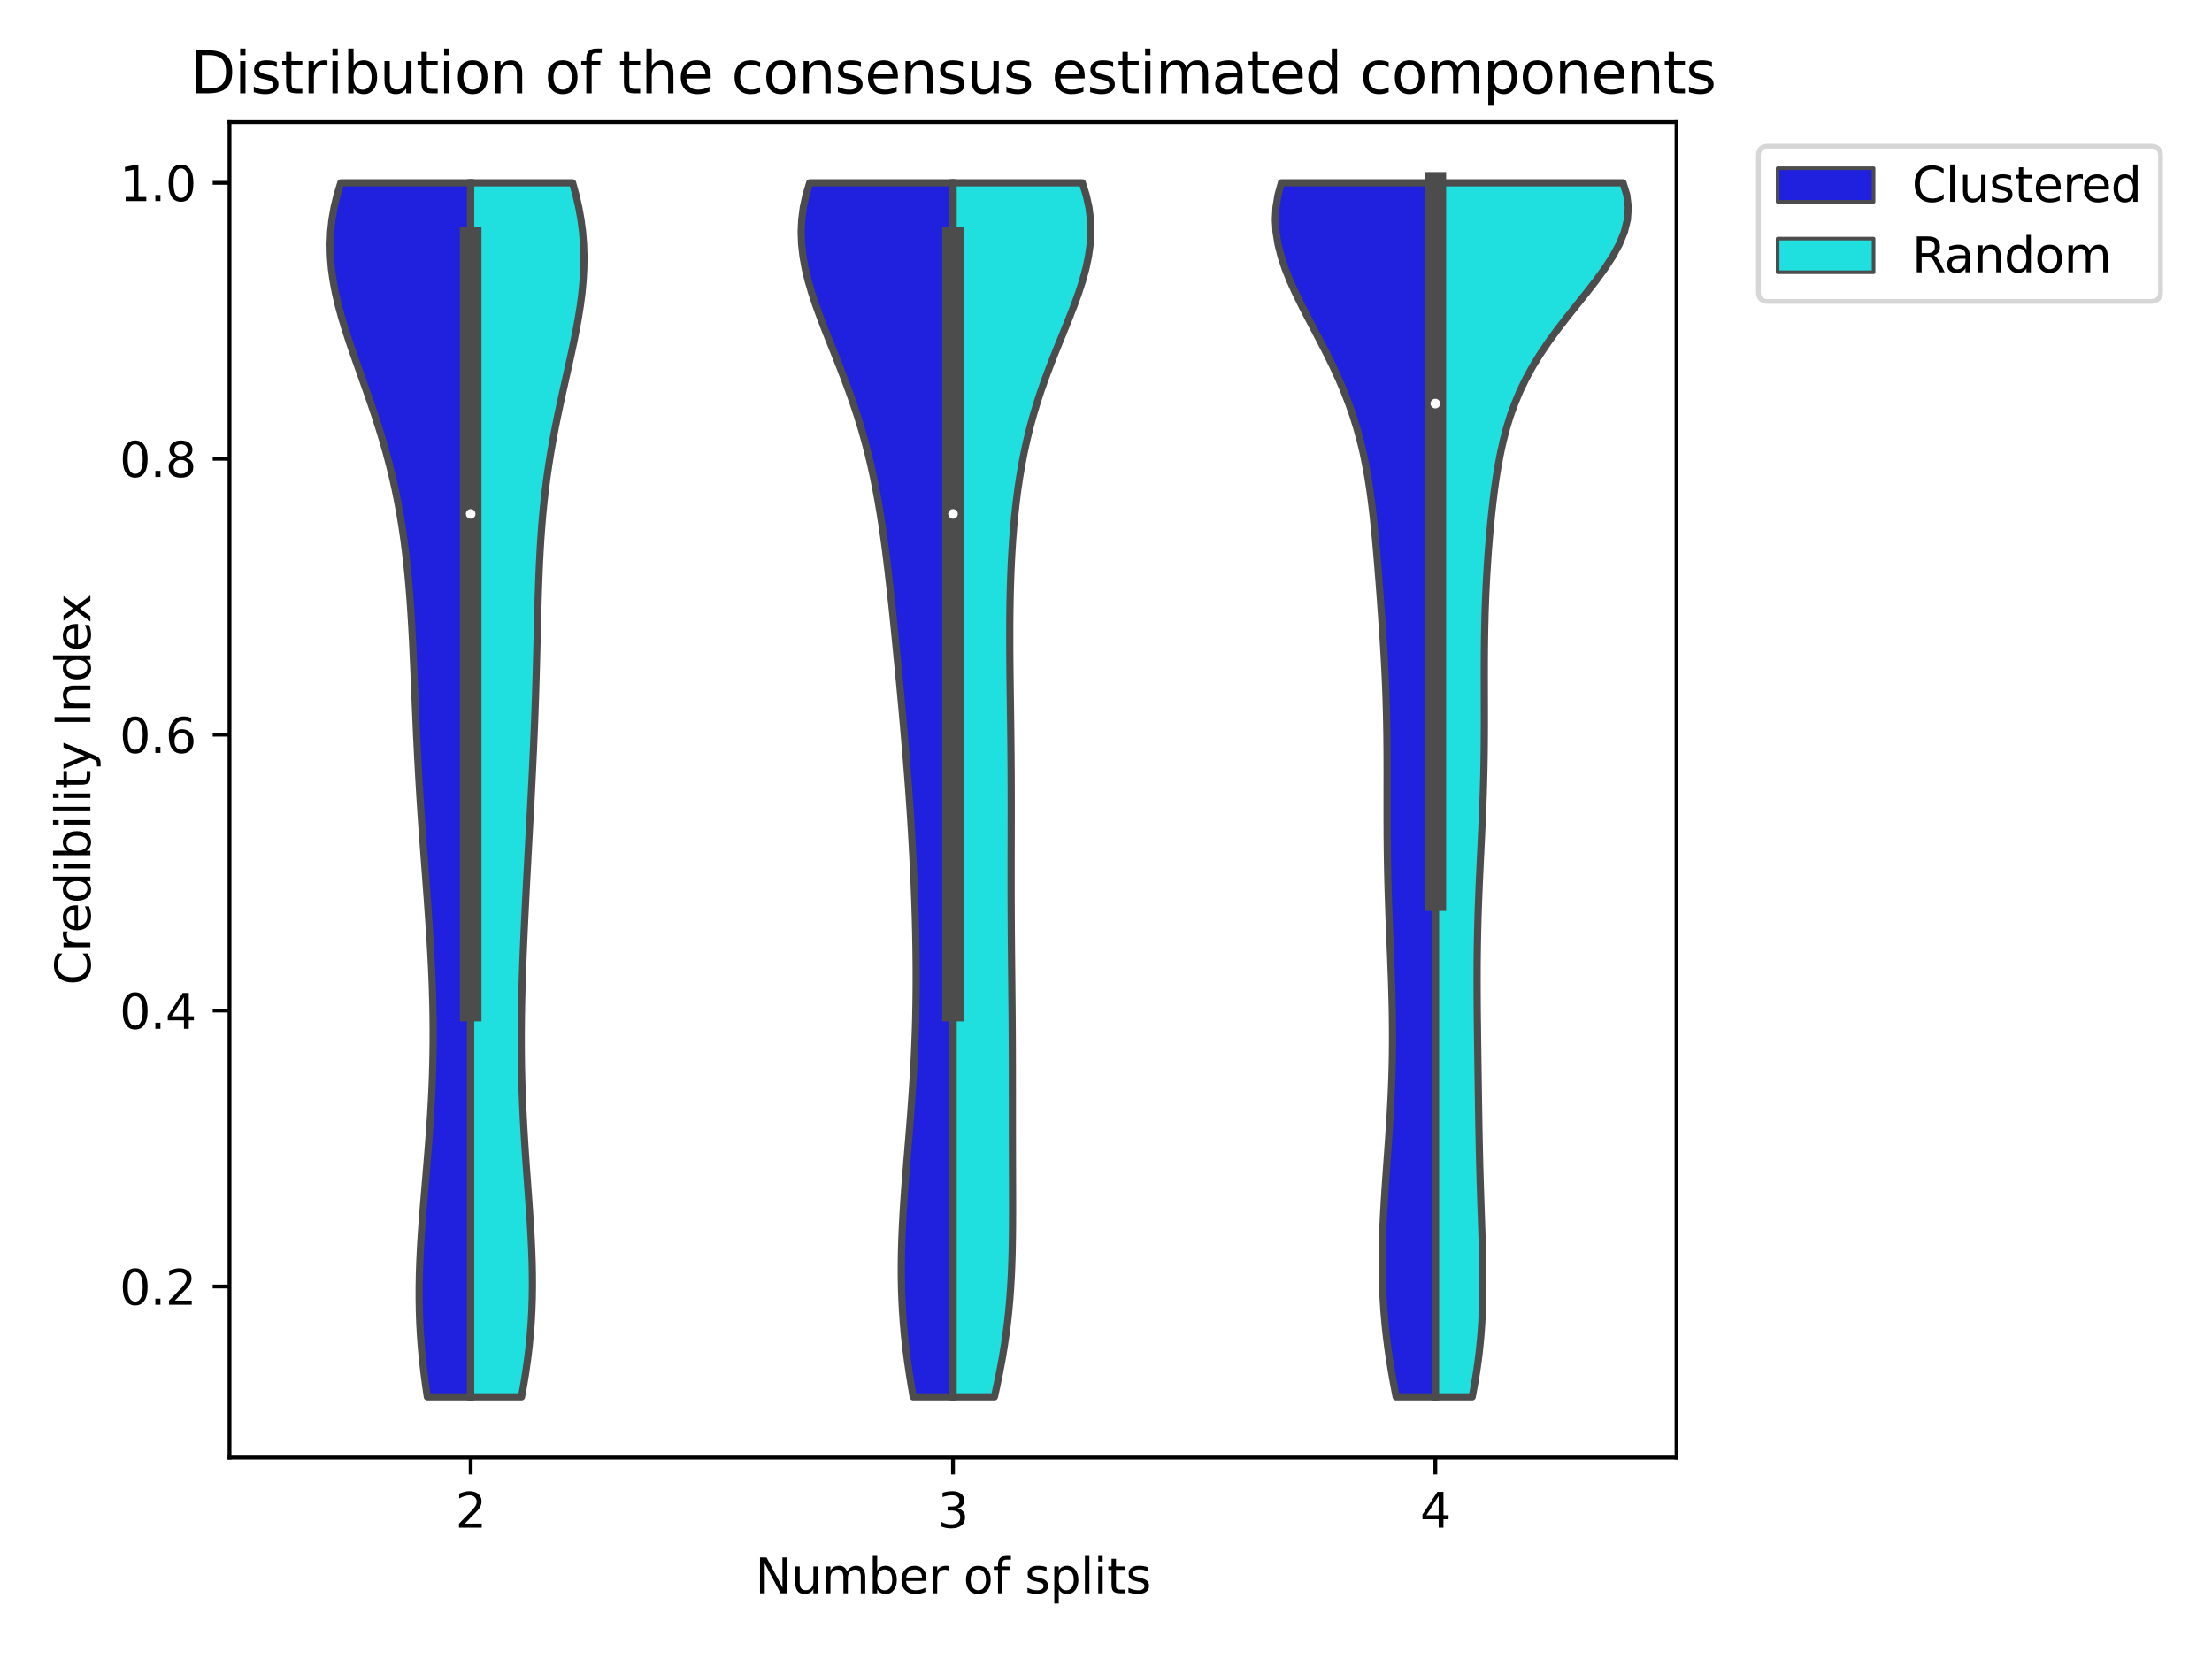 <?xml version="1.0" encoding="utf-8" standalone="no"?>
<!DOCTYPE svg PUBLIC "-//W3C//DTD SVG 1.1//EN"
  "http://www.w3.org/Graphics/SVG/1.1/DTD/svg11.dtd">
<svg height="345.6pt" version="1.1" viewBox="0 0 460.8 345.6" width="460.8pt" xmlns="http://www.w3.org/2000/svg" xmlns:xlink="http://www.w3.org/1999/xlink">
 <defs>
  <style type="text/css">*{stroke-linecap:butt;stroke-linejoin:round;}</style>
 </defs>
 <g id="figure_1">
  <g id="patch_1">
   <path d="M 0 345.6 
L 460.8 345.6 
L 460.8 0 
L 0 0 
z
" style="fill:#ffffff;"/>
  </g>
  <g id="axes_1">
   <g id="patch_2">
    <path d="M 47.81 303.64 
L 349.245 303.64 
L 349.245 25.44 
L 47.81 25.44 
z
" style="fill:#ffffff;"/>
   </g>
   <g id="PolyCollection_1">
    <defs>
     <path d="M 98.049 -54.605 
L 89.017 -54.605 
L 88.642 -57.16 
L 88.308 -59.715 
L 88.02 -62.269 
L 87.779 -64.824 
L 87.589 -67.379 
L 87.448 -69.933 
L 87.358 -72.488 
L 87.316 -75.043 
L 87.32 -77.597 
L 87.367 -80.152 
L 87.453 -82.706 
L 87.573 -85.261 
L 87.723 -87.816 
L 87.897 -90.37 
L 88.09 -92.925 
L 88.296 -95.48 
L 88.51 -98.034 
L 88.727 -100.589 
L 88.941 -103.144 
L 89.149 -105.698 
L 89.347 -108.253 
L 89.531 -110.807 
L 89.697 -113.362 
L 89.844 -115.917 
L 89.969 -118.471 
L 90.071 -121.026 
L 90.148 -123.581 
L 90.201 -126.135 
L 90.228 -128.69 
L 90.231 -131.245 
L 90.208 -133.799 
L 90.162 -136.354 
L 90.093 -138.908 
L 90.003 -141.463 
L 89.893 -144.018 
L 89.765 -146.572 
L 89.621 -149.127 
L 89.463 -151.682 
L 89.294 -154.236 
L 89.115 -156.791 
L 88.93 -159.346 
L 88.74 -161.9 
L 88.549 -164.455 
L 88.358 -167.009 
L 88.169 -169.564 
L 87.984 -172.119 
L 87.805 -174.673 
L 87.633 -177.228 
L 87.469 -179.783 
L 87.314 -182.337 
L 87.168 -184.892 
L 87.031 -187.447 
L 86.903 -190.001 
L 86.782 -192.556 
L 86.668 -195.111 
L 86.559 -197.665 
L 86.454 -200.22 
L 86.349 -202.774 
L 86.244 -205.329 
L 86.134 -207.884 
L 86.018 -210.438 
L 85.892 -212.993 
L 85.752 -215.548 
L 85.596 -218.102 
L 85.42 -220.657 
L 85.22 -223.212 
L 84.993 -225.766 
L 84.734 -228.321 
L 84.44 -230.875 
L 84.107 -233.43 
L 83.732 -235.985 
L 83.311 -238.539 
L 82.841 -241.094 
L 82.321 -243.649 
L 81.748 -246.203 
L 81.122 -248.758 
L 80.443 -251.313 
L 79.714 -253.867 
L 78.936 -256.422 
L 78.115 -258.976 
L 77.257 -261.531 
L 76.372 -264.086 
L 75.468 -266.64 
L 74.56 -269.195 
L 73.66 -271.75 
L 72.785 -274.304 
L 71.951 -276.859 
L 71.177 -279.414 
L 70.48 -281.968 
L 69.88 -284.523 
L 69.393 -287.077 
L 69.036 -289.632 
L 68.823 -292.187 
L 68.765 -294.741 
L 68.872 -297.296 
L 69.149 -299.851 
L 69.597 -302.405 
L 70.213 -304.96 
L 70.992 -307.515 
L 98.049 -307.515 
L 98.049 -307.515 
L 98.049 -304.96 
L 98.049 -302.405 
L 98.049 -299.851 
L 98.049 -297.296 
L 98.049 -294.741 
L 98.049 -292.187 
L 98.049 -289.632 
L 98.049 -287.077 
L 98.049 -284.523 
L 98.049 -281.968 
L 98.049 -279.414 
L 98.049 -276.859 
L 98.049 -274.304 
L 98.049 -271.75 
L 98.049 -269.195 
L 98.049 -266.64 
L 98.049 -264.086 
L 98.049 -261.531 
L 98.049 -258.976 
L 98.049 -256.422 
L 98.049 -253.867 
L 98.049 -251.313 
L 98.049 -248.758 
L 98.049 -246.203 
L 98.049 -243.649 
L 98.049 -241.094 
L 98.049 -238.539 
L 98.049 -235.985 
L 98.049 -233.43 
L 98.049 -230.875 
L 98.049 -228.321 
L 98.049 -225.766 
L 98.049 -223.212 
L 98.049 -220.657 
L 98.049 -218.102 
L 98.049 -215.548 
L 98.049 -212.993 
L 98.049 -210.438 
L 98.049 -207.884 
L 98.049 -205.329 
L 98.049 -202.774 
L 98.049 -200.22 
L 98.049 -197.665 
L 98.049 -195.111 
L 98.049 -192.556 
L 98.049 -190.001 
L 98.049 -187.447 
L 98.049 -184.892 
L 98.049 -182.337 
L 98.049 -179.783 
L 98.049 -177.228 
L 98.049 -174.673 
L 98.049 -172.119 
L 98.049 -169.564 
L 98.049 -167.009 
L 98.049 -164.455 
L 98.049 -161.9 
L 98.049 -159.346 
L 98.049 -156.791 
L 98.049 -154.236 
L 98.049 -151.682 
L 98.049 -149.127 
L 98.049 -146.572 
L 98.049 -144.018 
L 98.049 -141.463 
L 98.049 -138.908 
L 98.049 -136.354 
L 98.049 -133.799 
L 98.049 -131.245 
L 98.049 -128.69 
L 98.049 -126.135 
L 98.049 -123.581 
L 98.049 -121.026 
L 98.049 -118.471 
L 98.049 -115.917 
L 98.049 -113.362 
L 98.049 -110.807 
L 98.049 -108.253 
L 98.049 -105.698 
L 98.049 -103.144 
L 98.049 -100.589 
L 98.049 -98.034 
L 98.049 -95.48 
L 98.049 -92.925 
L 98.049 -90.37 
L 98.049 -87.816 
L 98.049 -85.261 
L 98.049 -82.706 
L 98.049 -80.152 
L 98.049 -77.597 
L 98.049 -75.043 
L 98.049 -72.488 
L 98.049 -69.933 
L 98.049 -67.379 
L 98.049 -64.824 
L 98.049 -62.269 
L 98.049 -59.715 
L 98.049 -57.16 
L 98.049 -54.605 
z
" id="m5c51f3bc2e" style="stroke:#4c4c4c;stroke-width:1.5;"/>
    </defs>
    <g clip-path="url(#pda7ac0c795)">
     <use style="fill:#2020df;stroke:#4c4c4c;stroke-width:1.5;" x="0" xlink:href="#m5c51f3bc2e" y="345.6"/>
    </g>
   </g>
   <g id="PolyCollection_2">
    <defs>
     <path d="M 108.642 -54.605 
L 98.049 -54.605 
L 98.049 -57.16 
L 98.049 -59.715 
L 98.049 -62.269 
L 98.049 -64.824 
L 98.049 -67.379 
L 98.049 -69.933 
L 98.049 -72.488 
L 98.049 -75.043 
L 98.049 -77.597 
L 98.049 -80.152 
L 98.049 -82.706 
L 98.049 -85.261 
L 98.049 -87.816 
L 98.049 -90.37 
L 98.049 -92.925 
L 98.049 -95.48 
L 98.049 -98.034 
L 98.049 -100.589 
L 98.049 -103.144 
L 98.049 -105.698 
L 98.049 -108.253 
L 98.049 -110.807 
L 98.049 -113.362 
L 98.049 -115.917 
L 98.049 -118.471 
L 98.049 -121.026 
L 98.049 -123.581 
L 98.049 -126.135 
L 98.049 -128.69 
L 98.049 -131.245 
L 98.049 -133.799 
L 98.049 -136.354 
L 98.049 -138.908 
L 98.049 -141.463 
L 98.049 -144.018 
L 98.049 -146.572 
L 98.049 -149.127 
L 98.049 -151.682 
L 98.049 -154.236 
L 98.049 -156.791 
L 98.049 -159.346 
L 98.049 -161.9 
L 98.049 -164.455 
L 98.049 -167.009 
L 98.049 -169.564 
L 98.049 -172.119 
L 98.049 -174.673 
L 98.049 -177.228 
L 98.049 -179.783 
L 98.049 -182.337 
L 98.049 -184.892 
L 98.049 -187.447 
L 98.049 -190.001 
L 98.049 -192.556 
L 98.049 -195.111 
L 98.049 -197.665 
L 98.049 -200.22 
L 98.049 -202.774 
L 98.049 -205.329 
L 98.049 -207.884 
L 98.049 -210.438 
L 98.049 -212.993 
L 98.049 -215.548 
L 98.049 -218.102 
L 98.049 -220.657 
L 98.049 -223.212 
L 98.049 -225.766 
L 98.049 -228.321 
L 98.049 -230.875 
L 98.049 -233.43 
L 98.049 -235.985 
L 98.049 -238.539 
L 98.049 -241.094 
L 98.049 -243.649 
L 98.049 -246.203 
L 98.049 -248.758 
L 98.049 -251.313 
L 98.049 -253.867 
L 98.049 -256.422 
L 98.049 -258.976 
L 98.049 -261.531 
L 98.049 -264.086 
L 98.049 -266.64 
L 98.049 -269.195 
L 98.049 -271.75 
L 98.049 -274.304 
L 98.049 -276.859 
L 98.049 -279.414 
L 98.049 -281.968 
L 98.049 -284.523 
L 98.049 -287.077 
L 98.049 -289.632 
L 98.049 -292.187 
L 98.049 -294.741 
L 98.049 -297.296 
L 98.049 -299.851 
L 98.049 -302.405 
L 98.049 -304.96 
L 98.049 -307.515 
L 119.278 -307.515 
L 119.278 -307.515 
L 119.982 -304.96 
L 120.568 -302.405 
L 121.028 -299.851 
L 121.36 -297.296 
L 121.566 -294.741 
L 121.648 -292.187 
L 121.613 -289.632 
L 121.469 -287.077 
L 121.226 -284.523 
L 120.896 -281.968 
L 120.493 -279.414 
L 120.029 -276.859 
L 119.518 -274.304 
L 118.974 -271.75 
L 118.41 -269.195 
L 117.837 -266.64 
L 117.266 -264.086 
L 116.707 -261.531 
L 116.167 -258.976 
L 115.654 -256.422 
L 115.172 -253.867 
L 114.726 -251.313 
L 114.318 -248.758 
L 113.949 -246.203 
L 113.62 -243.649 
L 113.329 -241.094 
L 113.076 -238.539 
L 112.858 -235.985 
L 112.672 -233.43 
L 112.515 -230.875 
L 112.383 -228.321 
L 112.272 -225.766 
L 112.179 -223.212 
L 112.098 -220.657 
L 112.028 -218.102 
L 111.963 -215.548 
L 111.901 -212.993 
L 111.838 -210.438 
L 111.774 -207.884 
L 111.705 -205.329 
L 111.63 -202.774 
L 111.549 -200.22 
L 111.46 -197.665 
L 111.364 -195.111 
L 111.26 -192.556 
L 111.15 -190.001 
L 111.033 -187.447 
L 110.911 -184.892 
L 110.785 -182.337 
L 110.655 -179.783 
L 110.522 -177.228 
L 110.386 -174.673 
L 110.25 -172.119 
L 110.112 -169.564 
L 109.975 -167.009 
L 109.838 -164.455 
L 109.703 -161.9 
L 109.57 -159.346 
L 109.441 -156.791 
L 109.315 -154.236 
L 109.194 -151.682 
L 109.08 -149.127 
L 108.974 -146.572 
L 108.877 -144.018 
L 108.792 -141.463 
L 108.719 -138.908 
L 108.66 -136.354 
L 108.617 -133.799 
L 108.591 -131.245 
L 108.585 -128.69 
L 108.598 -126.135 
L 108.631 -123.581 
L 108.686 -121.026 
L 108.761 -118.471 
L 108.858 -115.917 
L 108.974 -113.362 
L 109.109 -110.807 
L 109.261 -108.253 
L 109.426 -105.698 
L 109.602 -103.144 
L 109.786 -100.589 
L 109.972 -98.034 
L 110.156 -95.48 
L 110.332 -92.925 
L 110.496 -90.37 
L 110.64 -87.816 
L 110.76 -85.261 
L 110.849 -82.706 
L 110.901 -80.152 
L 110.912 -77.597 
L 110.875 -75.043 
L 110.788 -72.488 
L 110.647 -69.933 
L 110.45 -67.379 
L 110.197 -64.824 
L 109.886 -62.269 
L 109.522 -59.715 
L 109.105 -57.16 
L 108.642 -54.605 
z
" id="m760ed54595" style="stroke:#4c4c4c;stroke-width:1.5;"/>
    </defs>
    <g clip-path="url(#pda7ac0c795)">
     <use style="fill:#20dfdf;stroke:#4c4c4c;stroke-width:1.5;" x="0" xlink:href="#m760ed54595" y="345.6"/>
    </g>
   </g>
   <g id="PolyCollection_3">
    <defs>
     <path d="M 198.528 -54.605 
L 190.238 -54.605 
L 189.794 -57.16 
L 189.385 -59.715 
L 189.017 -62.269 
L 188.693 -64.824 
L 188.416 -67.379 
L 188.187 -69.933 
L 188.007 -72.488 
L 187.876 -75.043 
L 187.792 -77.597 
L 187.754 -80.152 
L 187.758 -82.706 
L 187.803 -85.261 
L 187.883 -87.816 
L 187.995 -90.37 
L 188.134 -92.925 
L 188.296 -95.48 
L 188.477 -98.034 
L 188.671 -100.589 
L 188.875 -103.144 
L 189.083 -105.698 
L 189.292 -108.253 
L 189.498 -110.807 
L 189.697 -113.362 
L 189.886 -115.917 
L 190.063 -118.471 
L 190.225 -121.026 
L 190.37 -123.581 
L 190.497 -126.135 
L 190.605 -128.69 
L 190.694 -131.245 
L 190.763 -133.799 
L 190.812 -136.354 
L 190.843 -138.908 
L 190.856 -141.463 
L 190.851 -144.018 
L 190.83 -146.572 
L 190.794 -149.127 
L 190.743 -151.682 
L 190.679 -154.236 
L 190.601 -156.791 
L 190.511 -159.346 
L 190.409 -161.9 
L 190.296 -164.455 
L 190.171 -167.009 
L 190.036 -169.564 
L 189.889 -172.119 
L 189.732 -174.673 
L 189.565 -177.228 
L 189.389 -179.783 
L 189.202 -182.337 
L 189.007 -184.892 
L 188.804 -187.447 
L 188.593 -190.001 
L 188.375 -192.556 
L 188.151 -195.111 
L 187.922 -197.665 
L 187.688 -200.22 
L 187.45 -202.774 
L 187.208 -205.329 
L 186.963 -207.884 
L 186.714 -210.438 
L 186.461 -212.993 
L 186.204 -215.548 
L 185.941 -218.102 
L 185.671 -220.657 
L 185.392 -223.212 
L 185.102 -225.766 
L 184.799 -228.321 
L 184.478 -230.875 
L 184.136 -233.43 
L 183.769 -235.985 
L 183.373 -238.539 
L 182.943 -241.094 
L 182.474 -243.649 
L 181.961 -246.203 
L 181.399 -248.758 
L 180.785 -251.313 
L 180.114 -253.867 
L 179.386 -256.422 
L 178.598 -258.976 
L 177.753 -261.531 
L 176.854 -264.086 
L 175.907 -266.64 
L 174.922 -269.195 
L 173.912 -271.75 
L 172.89 -274.304 
L 171.877 -276.859 
L 170.893 -279.414 
L 169.962 -281.968 
L 169.109 -284.523 
L 168.361 -287.077 
L 167.742 -289.632 
L 167.278 -292.187 
L 166.99 -294.741 
L 166.897 -297.296 
L 167.014 -299.851 
L 167.348 -302.405 
L 167.903 -304.96 
L 168.676 -307.515 
L 198.528 -307.515 
L 198.528 -307.515 
L 198.528 -304.96 
L 198.528 -302.405 
L 198.528 -299.851 
L 198.528 -297.296 
L 198.528 -294.741 
L 198.528 -292.187 
L 198.528 -289.632 
L 198.528 -287.077 
L 198.528 -284.523 
L 198.528 -281.968 
L 198.528 -279.414 
L 198.528 -276.859 
L 198.528 -274.304 
L 198.528 -271.75 
L 198.528 -269.195 
L 198.528 -266.64 
L 198.528 -264.086 
L 198.528 -261.531 
L 198.528 -258.976 
L 198.528 -256.422 
L 198.528 -253.867 
L 198.528 -251.313 
L 198.528 -248.758 
L 198.528 -246.203 
L 198.528 -243.649 
L 198.528 -241.094 
L 198.528 -238.539 
L 198.528 -235.985 
L 198.528 -233.43 
L 198.528 -230.875 
L 198.528 -228.321 
L 198.528 -225.766 
L 198.528 -223.212 
L 198.528 -220.657 
L 198.528 -218.102 
L 198.528 -215.548 
L 198.528 -212.993 
L 198.528 -210.438 
L 198.528 -207.884 
L 198.528 -205.329 
L 198.528 -202.774 
L 198.528 -200.22 
L 198.528 -197.665 
L 198.528 -195.111 
L 198.528 -192.556 
L 198.528 -190.001 
L 198.528 -187.447 
L 198.528 -184.892 
L 198.528 -182.337 
L 198.528 -179.783 
L 198.528 -177.228 
L 198.528 -174.673 
L 198.528 -172.119 
L 198.528 -169.564 
L 198.528 -167.009 
L 198.528 -164.455 
L 198.528 -161.9 
L 198.528 -159.346 
L 198.528 -156.791 
L 198.528 -154.236 
L 198.528 -151.682 
L 198.528 -149.127 
L 198.528 -146.572 
L 198.528 -144.018 
L 198.528 -141.463 
L 198.528 -138.908 
L 198.528 -136.354 
L 198.528 -133.799 
L 198.528 -131.245 
L 198.528 -128.69 
L 198.528 -126.135 
L 198.528 -123.581 
L 198.528 -121.026 
L 198.528 -118.471 
L 198.528 -115.917 
L 198.528 -113.362 
L 198.528 -110.807 
L 198.528 -108.253 
L 198.528 -105.698 
L 198.528 -103.144 
L 198.528 -100.589 
L 198.528 -98.034 
L 198.528 -95.48 
L 198.528 -92.925 
L 198.528 -90.37 
L 198.528 -87.816 
L 198.528 -85.261 
L 198.528 -82.706 
L 198.528 -80.152 
L 198.528 -77.597 
L 198.528 -75.043 
L 198.528 -72.488 
L 198.528 -69.933 
L 198.528 -67.379 
L 198.528 -64.824 
L 198.528 -62.269 
L 198.528 -59.715 
L 198.528 -57.16 
L 198.528 -54.605 
z
" id="m4a3fdba9b1" style="stroke:#4c4c4c;stroke-width:1.5;"/>
    </defs>
    <g clip-path="url(#pda7ac0c795)">
     <use style="fill:#2020df;stroke:#4c4c4c;stroke-width:1.5;" x="0" xlink:href="#m4a3fdba9b1" y="345.6"/>
    </g>
   </g>
   <g id="PolyCollection_4">
    <defs>
     <path d="M 207.156 -54.605 
L 198.528 -54.605 
L 198.528 -57.16 
L 198.528 -59.715 
L 198.528 -62.269 
L 198.528 -64.824 
L 198.528 -67.379 
L 198.528 -69.933 
L 198.528 -72.488 
L 198.528 -75.043 
L 198.528 -77.597 
L 198.528 -80.152 
L 198.528 -82.706 
L 198.528 -85.261 
L 198.528 -87.816 
L 198.528 -90.37 
L 198.528 -92.925 
L 198.528 -95.48 
L 198.528 -98.034 
L 198.528 -100.589 
L 198.528 -103.144 
L 198.528 -105.698 
L 198.528 -108.253 
L 198.528 -110.807 
L 198.528 -113.362 
L 198.528 -115.917 
L 198.528 -118.471 
L 198.528 -121.026 
L 198.528 -123.581 
L 198.528 -126.135 
L 198.528 -128.69 
L 198.528 -131.245 
L 198.528 -133.799 
L 198.528 -136.354 
L 198.528 -138.908 
L 198.528 -141.463 
L 198.528 -144.018 
L 198.528 -146.572 
L 198.528 -149.127 
L 198.528 -151.682 
L 198.528 -154.236 
L 198.528 -156.791 
L 198.528 -159.346 
L 198.528 -161.9 
L 198.528 -164.455 
L 198.528 -167.009 
L 198.528 -169.564 
L 198.528 -172.119 
L 198.528 -174.673 
L 198.528 -177.228 
L 198.528 -179.783 
L 198.528 -182.337 
L 198.528 -184.892 
L 198.528 -187.447 
L 198.528 -190.001 
L 198.528 -192.556 
L 198.528 -195.111 
L 198.528 -197.665 
L 198.528 -200.22 
L 198.528 -202.774 
L 198.528 -205.329 
L 198.528 -207.884 
L 198.528 -210.438 
L 198.528 -212.993 
L 198.528 -215.548 
L 198.528 -218.102 
L 198.528 -220.657 
L 198.528 -223.212 
L 198.528 -225.766 
L 198.528 -228.321 
L 198.528 -230.875 
L 198.528 -233.43 
L 198.528 -235.985 
L 198.528 -238.539 
L 198.528 -241.094 
L 198.528 -243.649 
L 198.528 -246.203 
L 198.528 -248.758 
L 198.528 -251.313 
L 198.528 -253.867 
L 198.528 -256.422 
L 198.528 -258.976 
L 198.528 -261.531 
L 198.528 -264.086 
L 198.528 -266.64 
L 198.528 -269.195 
L 198.528 -271.75 
L 198.528 -274.304 
L 198.528 -276.859 
L 198.528 -279.414 
L 198.528 -281.968 
L 198.528 -284.523 
L 198.528 -287.077 
L 198.528 -289.632 
L 198.528 -292.187 
L 198.528 -294.741 
L 198.528 -297.296 
L 198.528 -299.851 
L 198.528 -302.405 
L 198.528 -304.96 
L 198.528 -307.515 
L 225.47 -307.515 
L 225.47 -307.515 
L 226.276 -304.96 
L 226.843 -302.405 
L 227.166 -299.851 
L 227.249 -297.296 
L 227.104 -294.741 
L 226.749 -292.187 
L 226.207 -289.632 
L 225.507 -287.077 
L 224.679 -284.523 
L 223.754 -281.968 
L 222.763 -279.414 
L 221.734 -276.859 
L 220.693 -274.304 
L 219.664 -271.75 
L 218.666 -269.195 
L 217.713 -266.64 
L 216.817 -264.086 
L 215.984 -261.531 
L 215.22 -258.976 
L 214.526 -256.422 
L 213.901 -253.867 
L 213.344 -251.313 
L 212.85 -248.758 
L 212.415 -246.203 
L 212.036 -243.649 
L 211.707 -241.094 
L 211.424 -238.539 
L 211.183 -235.985 
L 210.98 -233.43 
L 210.811 -230.875 
L 210.673 -228.321 
L 210.564 -225.766 
L 210.48 -223.212 
L 210.419 -220.657 
L 210.379 -218.102 
L 210.356 -215.548 
L 210.35 -212.993 
L 210.357 -210.438 
L 210.374 -207.884 
L 210.399 -205.329 
L 210.43 -202.774 
L 210.465 -200.22 
L 210.5 -197.665 
L 210.535 -195.111 
L 210.567 -192.556 
L 210.594 -190.001 
L 210.617 -187.447 
L 210.635 -184.892 
L 210.647 -182.337 
L 210.653 -179.783 
L 210.655 -177.228 
L 210.653 -174.673 
L 210.649 -172.119 
L 210.644 -169.564 
L 210.639 -167.009 
L 210.635 -164.455 
L 210.635 -161.9 
L 210.638 -159.346 
L 210.645 -156.791 
L 210.657 -154.236 
L 210.673 -151.682 
L 210.693 -149.127 
L 210.716 -146.572 
L 210.741 -144.018 
L 210.768 -141.463 
L 210.794 -138.908 
L 210.818 -136.354 
L 210.84 -133.799 
L 210.859 -131.245 
L 210.874 -128.69 
L 210.885 -126.135 
L 210.892 -123.581 
L 210.896 -121.026 
L 210.898 -118.471 
L 210.899 -115.917 
L 210.899 -113.362 
L 210.901 -110.807 
L 210.904 -108.253 
L 210.909 -105.698 
L 210.917 -103.144 
L 210.925 -100.589 
L 210.934 -98.034 
L 210.939 -95.48 
L 210.939 -92.925 
L 210.929 -90.37 
L 210.904 -87.816 
L 210.859 -85.261 
L 210.789 -82.706 
L 210.687 -80.152 
L 210.548 -77.597 
L 210.367 -75.043 
L 210.139 -72.488 
L 209.862 -69.933 
L 209.533 -67.379 
L 209.152 -64.824 
L 208.72 -62.269 
L 208.24 -59.715 
L 207.717 -57.16 
L 207.156 -54.605 
z
" id="me544f0f2ed" style="stroke:#4c4c4c;stroke-width:1.5;"/>
    </defs>
    <g clip-path="url(#pda7ac0c795)">
     <use style="fill:#20dfdf;stroke:#4c4c4c;stroke-width:1.5;" x="0" xlink:href="#me544f0f2ed" y="345.6"/>
    </g>
   </g>
   <g id="PolyCollection_5">
    <defs>
     <path d="M 299.006 -54.605 
L 290.839 -54.605 
L 290.35 -57.16 
L 289.895 -59.715 
L 289.48 -62.269 
L 289.11 -64.824 
L 288.788 -67.379 
L 288.517 -69.933 
L 288.297 -72.488 
L 288.13 -75.043 
L 288.014 -77.597 
L 287.947 -80.152 
L 287.926 -82.706 
L 287.949 -85.261 
L 288.01 -87.816 
L 288.105 -90.37 
L 288.229 -92.925 
L 288.377 -95.48 
L 288.542 -98.034 
L 288.719 -100.589 
L 288.903 -103.144 
L 289.087 -105.698 
L 289.266 -108.253 
L 289.437 -110.807 
L 289.593 -113.362 
L 289.732 -115.917 
L 289.85 -118.471 
L 289.946 -121.026 
L 290.017 -123.581 
L 290.063 -126.135 
L 290.085 -128.69 
L 290.081 -131.245 
L 290.056 -133.799 
L 290.009 -136.354 
L 289.945 -138.908 
L 289.866 -141.463 
L 289.775 -144.018 
L 289.677 -146.572 
L 289.575 -149.127 
L 289.473 -151.682 
L 289.374 -154.236 
L 289.281 -156.791 
L 289.198 -159.346 
L 289.126 -161.9 
L 289.066 -164.455 
L 289.02 -167.009 
L 288.987 -169.564 
L 288.966 -172.119 
L 288.955 -174.673 
L 288.952 -177.228 
L 288.954 -179.783 
L 288.957 -182.337 
L 288.958 -184.892 
L 288.953 -187.447 
L 288.939 -190.001 
L 288.912 -192.556 
L 288.871 -195.111 
L 288.812 -197.665 
L 288.736 -200.22 
L 288.642 -202.774 
L 288.529 -205.329 
L 288.4 -207.884 
L 288.255 -210.438 
L 288.098 -212.993 
L 287.929 -215.548 
L 287.751 -218.102 
L 287.566 -220.657 
L 287.374 -223.212 
L 287.175 -225.766 
L 286.97 -228.321 
L 286.754 -230.875 
L 286.525 -233.43 
L 286.277 -235.985 
L 286.004 -238.539 
L 285.699 -241.094 
L 285.351 -243.649 
L 284.953 -246.203 
L 284.493 -248.758 
L 283.962 -251.313 
L 283.35 -253.867 
L 282.649 -256.422 
L 281.854 -258.976 
L 280.96 -261.531 
L 279.967 -264.086 
L 278.879 -266.64 
L 277.704 -269.195 
L 276.454 -271.75 
L 275.149 -274.304 
L 273.811 -276.859 
L 272.467 -279.414 
L 271.149 -281.968 
L 269.893 -284.523 
L 268.736 -287.077 
L 267.715 -289.632 
L 266.868 -292.187 
L 266.227 -294.741 
L 265.823 -297.296 
L 265.679 -299.851 
L 265.812 -302.405 
L 266.23 -304.96 
L 266.93 -307.515 
L 299.006 -307.515 
L 299.006 -307.515 
L 299.006 -304.96 
L 299.006 -302.405 
L 299.006 -299.851 
L 299.006 -297.296 
L 299.006 -294.741 
L 299.006 -292.187 
L 299.006 -289.632 
L 299.006 -287.077 
L 299.006 -284.523 
L 299.006 -281.968 
L 299.006 -279.414 
L 299.006 -276.859 
L 299.006 -274.304 
L 299.006 -271.75 
L 299.006 -269.195 
L 299.006 -266.64 
L 299.006 -264.086 
L 299.006 -261.531 
L 299.006 -258.976 
L 299.006 -256.422 
L 299.006 -253.867 
L 299.006 -251.313 
L 299.006 -248.758 
L 299.006 -246.203 
L 299.006 -243.649 
L 299.006 -241.094 
L 299.006 -238.539 
L 299.006 -235.985 
L 299.006 -233.43 
L 299.006 -230.875 
L 299.006 -228.321 
L 299.006 -225.766 
L 299.006 -223.212 
L 299.006 -220.657 
L 299.006 -218.102 
L 299.006 -215.548 
L 299.006 -212.993 
L 299.006 -210.438 
L 299.006 -207.884 
L 299.006 -205.329 
L 299.006 -202.774 
L 299.006 -200.22 
L 299.006 -197.665 
L 299.006 -195.111 
L 299.006 -192.556 
L 299.006 -190.001 
L 299.006 -187.447 
L 299.006 -184.892 
L 299.006 -182.337 
L 299.006 -179.783 
L 299.006 -177.228 
L 299.006 -174.673 
L 299.006 -172.119 
L 299.006 -169.564 
L 299.006 -167.009 
L 299.006 -164.455 
L 299.006 -161.9 
L 299.006 -159.346 
L 299.006 -156.791 
L 299.006 -154.236 
L 299.006 -151.682 
L 299.006 -149.127 
L 299.006 -146.572 
L 299.006 -144.018 
L 299.006 -141.463 
L 299.006 -138.908 
L 299.006 -136.354 
L 299.006 -133.799 
L 299.006 -131.245 
L 299.006 -128.69 
L 299.006 -126.135 
L 299.006 -123.581 
L 299.006 -121.026 
L 299.006 -118.471 
L 299.006 -115.917 
L 299.006 -113.362 
L 299.006 -110.807 
L 299.006 -108.253 
L 299.006 -105.698 
L 299.006 -103.144 
L 299.006 -100.589 
L 299.006 -98.034 
L 299.006 -95.48 
L 299.006 -92.925 
L 299.006 -90.37 
L 299.006 -87.816 
L 299.006 -85.261 
L 299.006 -82.706 
L 299.006 -80.152 
L 299.006 -77.597 
L 299.006 -75.043 
L 299.006 -72.488 
L 299.006 -69.933 
L 299.006 -67.379 
L 299.006 -64.824 
L 299.006 -62.269 
L 299.006 -59.715 
L 299.006 -57.16 
L 299.006 -54.605 
z
" id="m09794c637e" style="stroke:#4c4c4c;stroke-width:1.5;"/>
    </defs>
    <g clip-path="url(#pda7ac0c795)">
     <use style="fill:#2020df;stroke:#4c4c4c;stroke-width:1.5;" x="0" xlink:href="#m09794c637e" y="345.6"/>
    </g>
   </g>
   <g id="PolyCollection_6">
    <defs>
     <path d="M 306.692 -54.605 
L 299.006 -54.605 
L 299.006 -57.16 
L 299.006 -59.715 
L 299.006 -62.269 
L 299.006 -64.824 
L 299.006 -67.379 
L 299.006 -69.933 
L 299.006 -72.488 
L 299.006 -75.043 
L 299.006 -77.597 
L 299.006 -80.152 
L 299.006 -82.706 
L 299.006 -85.261 
L 299.006 -87.816 
L 299.006 -90.37 
L 299.006 -92.925 
L 299.006 -95.48 
L 299.006 -98.034 
L 299.006 -100.589 
L 299.006 -103.144 
L 299.006 -105.698 
L 299.006 -108.253 
L 299.006 -110.807 
L 299.006 -113.362 
L 299.006 -115.917 
L 299.006 -118.471 
L 299.006 -121.026 
L 299.006 -123.581 
L 299.006 -126.135 
L 299.006 -128.69 
L 299.006 -131.245 
L 299.006 -133.799 
L 299.006 -136.354 
L 299.006 -138.908 
L 299.006 -141.463 
L 299.006 -144.018 
L 299.006 -146.572 
L 299.006 -149.127 
L 299.006 -151.682 
L 299.006 -154.236 
L 299.006 -156.791 
L 299.006 -159.346 
L 299.006 -161.9 
L 299.006 -164.455 
L 299.006 -167.009 
L 299.006 -169.564 
L 299.006 -172.119 
L 299.006 -174.673 
L 299.006 -177.228 
L 299.006 -179.783 
L 299.006 -182.337 
L 299.006 -184.892 
L 299.006 -187.447 
L 299.006 -190.001 
L 299.006 -192.556 
L 299.006 -195.111 
L 299.006 -197.665 
L 299.006 -200.22 
L 299.006 -202.774 
L 299.006 -205.329 
L 299.006 -207.884 
L 299.006 -210.438 
L 299.006 -212.993 
L 299.006 -215.548 
L 299.006 -218.102 
L 299.006 -220.657 
L 299.006 -223.212 
L 299.006 -225.766 
L 299.006 -228.321 
L 299.006 -230.875 
L 299.006 -233.43 
L 299.006 -235.985 
L 299.006 -238.539 
L 299.006 -241.094 
L 299.006 -243.649 
L 299.006 -246.203 
L 299.006 -248.758 
L 299.006 -251.313 
L 299.006 -253.867 
L 299.006 -256.422 
L 299.006 -258.976 
L 299.006 -261.531 
L 299.006 -264.086 
L 299.006 -266.64 
L 299.006 -269.195 
L 299.006 -271.75 
L 299.006 -274.304 
L 299.006 -276.859 
L 299.006 -279.414 
L 299.006 -281.968 
L 299.006 -284.523 
L 299.006 -287.077 
L 299.006 -289.632 
L 299.006 -292.187 
L 299.006 -294.741 
L 299.006 -297.296 
L 299.006 -299.851 
L 299.006 -302.405 
L 299.006 -304.96 
L 299.006 -307.515 
L 338.104 -307.515 
L 338.104 -307.515 
L 338.896 -304.96 
L 339.198 -302.405 
L 339.017 -299.851 
L 338.382 -297.296 
L 337.34 -294.741 
L 335.951 -292.187 
L 334.286 -289.632 
L 332.42 -287.077 
L 330.429 -284.523 
L 328.385 -281.968 
L 326.351 -279.414 
L 324.383 -276.859 
L 322.523 -274.304 
L 320.802 -271.75 
L 319.239 -269.195 
L 317.843 -266.64 
L 316.615 -264.086 
L 315.548 -261.531 
L 314.629 -258.976 
L 313.844 -256.422 
L 313.175 -253.867 
L 312.606 -251.313 
L 312.119 -248.758 
L 311.7 -246.203 
L 311.336 -243.649 
L 311.017 -241.094 
L 310.734 -238.539 
L 310.481 -235.985 
L 310.255 -233.43 
L 310.052 -230.875 
L 309.873 -228.321 
L 309.716 -225.766 
L 309.581 -223.212 
L 309.468 -220.657 
L 309.378 -218.102 
L 309.309 -215.548 
L 309.26 -212.993 
L 309.228 -210.438 
L 309.212 -207.884 
L 309.206 -205.329 
L 309.209 -202.774 
L 309.214 -200.22 
L 309.219 -197.665 
L 309.22 -195.111 
L 309.212 -192.556 
L 309.193 -190.001 
L 309.16 -187.447 
L 309.112 -184.892 
L 309.048 -182.337 
L 308.969 -179.783 
L 308.876 -177.228 
L 308.771 -174.673 
L 308.657 -172.119 
L 308.536 -169.564 
L 308.413 -167.009 
L 308.292 -164.455 
L 308.175 -161.9 
L 308.067 -159.346 
L 307.971 -156.791 
L 307.888 -154.236 
L 307.82 -151.682 
L 307.769 -149.127 
L 307.733 -146.572 
L 307.713 -144.018 
L 307.707 -141.463 
L 307.713 -138.908 
L 307.729 -136.354 
L 307.752 -133.799 
L 307.782 -131.245 
L 307.814 -128.69 
L 307.849 -126.135 
L 307.885 -123.581 
L 307.922 -121.026 
L 307.959 -118.471 
L 307.997 -115.917 
L 308.038 -113.362 
L 308.082 -110.807 
L 308.131 -108.253 
L 308.186 -105.698 
L 308.248 -103.144 
L 308.318 -100.589 
L 308.395 -98.034 
L 308.478 -95.48 
L 308.565 -92.925 
L 308.653 -90.37 
L 308.737 -87.816 
L 308.811 -85.261 
L 308.87 -82.706 
L 308.906 -80.152 
L 308.912 -77.597 
L 308.881 -75.043 
L 308.805 -72.488 
L 308.678 -69.933 
L 308.495 -67.379 
L 308.252 -64.824 
L 307.949 -62.269 
L 307.585 -59.715 
L 307.164 -57.16 
L 306.692 -54.605 
z
" id="mb917477222" style="stroke:#4c4c4c;stroke-width:1.5;"/>
    </defs>
    <g clip-path="url(#pda7ac0c795)">
     <use style="fill:#20dfdf;stroke:#4c4c4c;stroke-width:1.5;" x="0" xlink:href="#mb917477222" y="345.6"/>
    </g>
   </g>
   <g id="patch_3">
    <path clip-path="url(#pda7ac0c795)" d="M 98.049 325.482 
L 98.049 325.482 
L 98.049 325.482 
L 98.049 325.482 
z
" style="fill:#2020df;stroke:#4c4c4c;stroke-linejoin:miter;stroke-width:0.75;"/>
   </g>
   <g id="patch_4">
    <path clip-path="url(#pda7ac0c795)" d="M 98.049 325.482 
L 98.049 325.482 
L 98.049 325.482 
L 98.049 325.482 
z
" style="fill:#20dfdf;stroke:#4c4c4c;stroke-linejoin:miter;stroke-width:0.75;"/>
   </g>
   <g id="matplotlib.axis_1">
    <g id="xtick_1">
     <g id="line2d_1">
      <defs>
       <path d="M 0 0 
L 0 3.5 
" id="m2963b4e773" style="stroke:#000000;stroke-width:0.8;"/>
      </defs>
      <g>
       <use style="stroke:#000000;stroke-width:0.8;" x="98.049" xlink:href="#m2963b4e773" y="303.64"/>
      </g>
     </g>
     <g id="text_1">
      <!-- 2 -->
      <g transform="translate(94.868 318.238)scale(0.1 -0.1)">
       <defs>
        <path d="M 1228 531 
L 3431 531 
L 3431 0 
L 469 0 
L 469 531 
Q 828 903 1448 1529 
Q 2069 2156 2228 2338 
Q 2531 2678 2651 2914 
Q 2772 3150 2772 3378 
Q 2772 3750 2511 3984 
Q 2250 4219 1831 4219 
Q 1534 4219 1204 4116 
Q 875 4013 500 3803 
L 500 4441 
Q 881 4594 1212 4672 
Q 1544 4750 1819 4750 
Q 2544 4750 2975 4387 
Q 3406 4025 3406 3419 
Q 3406 3131 3298 2873 
Q 3191 2616 2906 2266 
Q 2828 2175 2409 1742 
Q 1991 1309 1228 531 
z
" id="DejaVuSans-32" transform="scale(0.016)"/>
       </defs>
       <use xlink:href="#DejaVuSans-32"/>
      </g>
     </g>
    </g>
    <g id="xtick_2">
     <g id="line2d_2">
      <g>
       <use style="stroke:#000000;stroke-width:0.8;" x="198.528" xlink:href="#m2963b4e773" y="303.64"/>
      </g>
     </g>
     <g id="text_2">
      <!-- 3 -->
      <g transform="translate(195.346 318.238)scale(0.1 -0.1)">
       <defs>
        <path d="M 2597 2516 
Q 3050 2419 3304 2112 
Q 3559 1806 3559 1356 
Q 3559 666 3084 287 
Q 2609 -91 1734 -91 
Q 1441 -91 1130 -33 
Q 819 25 488 141 
L 488 750 
Q 750 597 1062 519 
Q 1375 441 1716 441 
Q 2309 441 2620 675 
Q 2931 909 2931 1356 
Q 2931 1769 2642 2001 
Q 2353 2234 1838 2234 
L 1294 2234 
L 1294 2753 
L 1863 2753 
Q 2328 2753 2575 2939 
Q 2822 3125 2822 3475 
Q 2822 3834 2567 4026 
Q 2313 4219 1838 4219 
Q 1578 4219 1281 4162 
Q 984 4106 628 3988 
L 628 4550 
Q 988 4650 1302 4700 
Q 1616 4750 1894 4750 
Q 2613 4750 3031 4423 
Q 3450 4097 3450 3541 
Q 3450 3153 3228 2886 
Q 3006 2619 2597 2516 
z
" id="DejaVuSans-33" transform="scale(0.016)"/>
       </defs>
       <use xlink:href="#DejaVuSans-33"/>
      </g>
     </g>
    </g>
    <g id="xtick_3">
     <g id="line2d_3">
      <g>
       <use style="stroke:#000000;stroke-width:0.8;" x="299.006" xlink:href="#m2963b4e773" y="303.64"/>
      </g>
     </g>
     <g id="text_3">
      <!-- 4 -->
      <g transform="translate(295.825 318.238)scale(0.1 -0.1)">
       <defs>
        <path d="M 2419 4116 
L 825 1625 
L 2419 1625 
L 2419 4116 
z
M 2253 4666 
L 3047 4666 
L 3047 1625 
L 3713 1625 
L 3713 1100 
L 3047 1100 
L 3047 0 
L 2419 0 
L 2419 1100 
L 313 1100 
L 313 1709 
L 2253 4666 
z
" id="DejaVuSans-34" transform="scale(0.016)"/>
       </defs>
       <use xlink:href="#DejaVuSans-34"/>
      </g>
     </g>
    </g>
    <g id="text_4">
     <!-- Number of splits -->
     <g transform="translate(157.322 331.917)scale(0.1 -0.1)">
      <defs>
       <path d="M 628 4666 
L 1478 4666 
L 3547 763 
L 3547 4666 
L 4159 4666 
L 4159 0 
L 3309 0 
L 1241 3903 
L 1241 0 
L 628 0 
L 628 4666 
z
" id="DejaVuSans-4e" transform="scale(0.016)"/>
       <path d="M 544 1381 
L 544 3500 
L 1119 3500 
L 1119 1403 
Q 1119 906 1312 657 
Q 1506 409 1894 409 
Q 2359 409 2629 706 
Q 2900 1003 2900 1516 
L 2900 3500 
L 3475 3500 
L 3475 0 
L 2900 0 
L 2900 538 
Q 2691 219 2414 64 
Q 2138 -91 1772 -91 
Q 1169 -91 856 284 
Q 544 659 544 1381 
z
M 1991 3584 
L 1991 3584 
z
" id="DejaVuSans-75" transform="scale(0.016)"/>
       <path d="M 3328 2828 
Q 3544 3216 3844 3400 
Q 4144 3584 4550 3584 
Q 5097 3584 5394 3201 
Q 5691 2819 5691 2113 
L 5691 0 
L 5113 0 
L 5113 2094 
Q 5113 2597 4934 2840 
Q 4756 3084 4391 3084 
Q 3944 3084 3684 2787 
Q 3425 2491 3425 1978 
L 3425 0 
L 2847 0 
L 2847 2094 
Q 2847 2600 2669 2842 
Q 2491 3084 2119 3084 
Q 1678 3084 1418 2786 
Q 1159 2488 1159 1978 
L 1159 0 
L 581 0 
L 581 3500 
L 1159 3500 
L 1159 2956 
Q 1356 3278 1631 3431 
Q 1906 3584 2284 3584 
Q 2666 3584 2933 3390 
Q 3200 3197 3328 2828 
z
" id="DejaVuSans-6d" transform="scale(0.016)"/>
       <path d="M 3116 1747 
Q 3116 2381 2855 2742 
Q 2594 3103 2138 3103 
Q 1681 3103 1420 2742 
Q 1159 2381 1159 1747 
Q 1159 1113 1420 752 
Q 1681 391 2138 391 
Q 2594 391 2855 752 
Q 3116 1113 3116 1747 
z
M 1159 2969 
Q 1341 3281 1617 3432 
Q 1894 3584 2278 3584 
Q 2916 3584 3314 3078 
Q 3713 2572 3713 1747 
Q 3713 922 3314 415 
Q 2916 -91 2278 -91 
Q 1894 -91 1617 61 
Q 1341 213 1159 525 
L 1159 0 
L 581 0 
L 581 4863 
L 1159 4863 
L 1159 2969 
z
" id="DejaVuSans-62" transform="scale(0.016)"/>
       <path d="M 3597 1894 
L 3597 1613 
L 953 1613 
Q 991 1019 1311 708 
Q 1631 397 2203 397 
Q 2534 397 2845 478 
Q 3156 559 3463 722 
L 3463 178 
Q 3153 47 2828 -22 
Q 2503 -91 2169 -91 
Q 1331 -91 842 396 
Q 353 884 353 1716 
Q 353 2575 817 3079 
Q 1281 3584 2069 3584 
Q 2775 3584 3186 3129 
Q 3597 2675 3597 1894 
z
M 3022 2063 
Q 3016 2534 2758 2815 
Q 2500 3097 2075 3097 
Q 1594 3097 1305 2825 
Q 1016 2553 972 2059 
L 3022 2063 
z
" id="DejaVuSans-65" transform="scale(0.016)"/>
       <path d="M 2631 2963 
Q 2534 3019 2420 3045 
Q 2306 3072 2169 3072 
Q 1681 3072 1420 2755 
Q 1159 2438 1159 1844 
L 1159 0 
L 581 0 
L 581 3500 
L 1159 3500 
L 1159 2956 
Q 1341 3275 1631 3429 
Q 1922 3584 2338 3584 
Q 2397 3584 2469 3576 
Q 2541 3569 2628 3553 
L 2631 2963 
z
" id="DejaVuSans-72" transform="scale(0.016)"/>
       <path id="DejaVuSans-20" transform="scale(0.016)"/>
       <path d="M 1959 3097 
Q 1497 3097 1228 2736 
Q 959 2375 959 1747 
Q 959 1119 1226 758 
Q 1494 397 1959 397 
Q 2419 397 2687 759 
Q 2956 1122 2956 1747 
Q 2956 2369 2687 2733 
Q 2419 3097 1959 3097 
z
M 1959 3584 
Q 2709 3584 3137 3096 
Q 3566 2609 3566 1747 
Q 3566 888 3137 398 
Q 2709 -91 1959 -91 
Q 1206 -91 779 398 
Q 353 888 353 1747 
Q 353 2609 779 3096 
Q 1206 3584 1959 3584 
z
" id="DejaVuSans-6f" transform="scale(0.016)"/>
       <path d="M 2375 4863 
L 2375 4384 
L 1825 4384 
Q 1516 4384 1395 4259 
Q 1275 4134 1275 3809 
L 1275 3500 
L 2222 3500 
L 2222 3053 
L 1275 3053 
L 1275 0 
L 697 0 
L 697 3053 
L 147 3053 
L 147 3500 
L 697 3500 
L 697 3744 
Q 697 4328 969 4595 
Q 1241 4863 1831 4863 
L 2375 4863 
z
" id="DejaVuSans-66" transform="scale(0.016)"/>
       <path d="M 2834 3397 
L 2834 2853 
Q 2591 2978 2328 3040 
Q 2066 3103 1784 3103 
Q 1356 3103 1142 2972 
Q 928 2841 928 2578 
Q 928 2378 1081 2264 
Q 1234 2150 1697 2047 
L 1894 2003 
Q 2506 1872 2764 1633 
Q 3022 1394 3022 966 
Q 3022 478 2636 193 
Q 2250 -91 1575 -91 
Q 1294 -91 989 -36 
Q 684 19 347 128 
L 347 722 
Q 666 556 975 473 
Q 1284 391 1588 391 
Q 1994 391 2212 530 
Q 2431 669 2431 922 
Q 2431 1156 2273 1281 
Q 2116 1406 1581 1522 
L 1381 1569 
Q 847 1681 609 1914 
Q 372 2147 372 2553 
Q 372 3047 722 3315 
Q 1072 3584 1716 3584 
Q 2034 3584 2315 3537 
Q 2597 3491 2834 3397 
z
" id="DejaVuSans-73" transform="scale(0.016)"/>
       <path d="M 1159 525 
L 1159 -1331 
L 581 -1331 
L 581 3500 
L 1159 3500 
L 1159 2969 
Q 1341 3281 1617 3432 
Q 1894 3584 2278 3584 
Q 2916 3584 3314 3078 
Q 3713 2572 3713 1747 
Q 3713 922 3314 415 
Q 2916 -91 2278 -91 
Q 1894 -91 1617 61 
Q 1341 213 1159 525 
z
M 3116 1747 
Q 3116 2381 2855 2742 
Q 2594 3103 2138 3103 
Q 1681 3103 1420 2742 
Q 1159 2381 1159 1747 
Q 1159 1113 1420 752 
Q 1681 391 2138 391 
Q 2594 391 2855 752 
Q 3116 1113 3116 1747 
z
" id="DejaVuSans-70" transform="scale(0.016)"/>
       <path d="M 603 4863 
L 1178 4863 
L 1178 0 
L 603 0 
L 603 4863 
z
" id="DejaVuSans-6c" transform="scale(0.016)"/>
       <path d="M 603 3500 
L 1178 3500 
L 1178 0 
L 603 0 
L 603 3500 
z
M 603 4863 
L 1178 4863 
L 1178 4134 
L 603 4134 
L 603 4863 
z
" id="DejaVuSans-69" transform="scale(0.016)"/>
       <path d="M 1172 4494 
L 1172 3500 
L 2356 3500 
L 2356 3053 
L 1172 3053 
L 1172 1153 
Q 1172 725 1289 603 
Q 1406 481 1766 481 
L 2356 481 
L 2356 0 
L 1766 0 
Q 1100 0 847 248 
Q 594 497 594 1153 
L 594 3053 
L 172 3053 
L 172 3500 
L 594 3500 
L 594 4494 
L 1172 4494 
z
" id="DejaVuSans-74" transform="scale(0.016)"/>
      </defs>
      <use xlink:href="#DejaVuSans-4e"/>
      <use x="74.805" xlink:href="#DejaVuSans-75"/>
      <use x="138.184" xlink:href="#DejaVuSans-6d"/>
      <use x="235.596" xlink:href="#DejaVuSans-62"/>
      <use x="299.072" xlink:href="#DejaVuSans-65"/>
      <use x="360.596" xlink:href="#DejaVuSans-72"/>
      <use x="401.709" xlink:href="#DejaVuSans-20"/>
      <use x="433.496" xlink:href="#DejaVuSans-6f"/>
      <use x="494.678" xlink:href="#DejaVuSans-66"/>
      <use x="529.883" xlink:href="#DejaVuSans-20"/>
      <use x="561.67" xlink:href="#DejaVuSans-73"/>
      <use x="613.77" xlink:href="#DejaVuSans-70"/>
      <use x="677.246" xlink:href="#DejaVuSans-6c"/>
      <use x="705.029" xlink:href="#DejaVuSans-69"/>
      <use x="732.812" xlink:href="#DejaVuSans-74"/>
      <use x="772.021" xlink:href="#DejaVuSans-73"/>
     </g>
    </g>
   </g>
   <g id="matplotlib.axis_2">
    <g id="ytick_1">
     <g id="line2d_4">
      <defs>
       <path d="M 0 0 
L -3.5 0 
" id="m9be00d8285" style="stroke:#000000;stroke-width:0.8;"/>
      </defs>
      <g>
       <use style="stroke:#000000;stroke-width:0.8;" x="47.81" xlink:href="#m9be00d8285" y="268.003"/>
      </g>
     </g>
     <g id="text_5">
      <!-- 0.2 -->
      <g transform="translate(24.907 271.802)scale(0.1 -0.1)">
       <defs>
        <path d="M 2034 4250 
Q 1547 4250 1301 3770 
Q 1056 3291 1056 2328 
Q 1056 1369 1301 889 
Q 1547 409 2034 409 
Q 2525 409 2770 889 
Q 3016 1369 3016 2328 
Q 3016 3291 2770 3770 
Q 2525 4250 2034 4250 
z
M 2034 4750 
Q 2819 4750 3233 4129 
Q 3647 3509 3647 2328 
Q 3647 1150 3233 529 
Q 2819 -91 2034 -91 
Q 1250 -91 836 529 
Q 422 1150 422 2328 
Q 422 3509 836 4129 
Q 1250 4750 2034 4750 
z
" id="DejaVuSans-30" transform="scale(0.016)"/>
        <path d="M 684 794 
L 1344 794 
L 1344 0 
L 684 0 
L 684 794 
z
" id="DejaVuSans-2e" transform="scale(0.016)"/>
       </defs>
       <use xlink:href="#DejaVuSans-30"/>
       <use x="63.623" xlink:href="#DejaVuSans-2e"/>
       <use x="95.41" xlink:href="#DejaVuSans-32"/>
      </g>
     </g>
    </g>
    <g id="ytick_2">
     <g id="line2d_5">
      <g>
       <use style="stroke:#000000;stroke-width:0.8;" x="47.81" xlink:href="#m9be00d8285" y="210.523"/>
      </g>
     </g>
     <g id="text_6">
      <!-- 0.4 -->
      <g transform="translate(24.907 214.323)scale(0.1 -0.1)">
       <use xlink:href="#DejaVuSans-30"/>
       <use x="63.623" xlink:href="#DejaVuSans-2e"/>
       <use x="95.41" xlink:href="#DejaVuSans-34"/>
      </g>
     </g>
    </g>
    <g id="ytick_3">
     <g id="line2d_6">
      <g>
       <use style="stroke:#000000;stroke-width:0.8;" x="47.81" xlink:href="#m9be00d8285" y="153.044"/>
      </g>
     </g>
     <g id="text_7">
      <!-- 0.6 -->
      <g transform="translate(24.907 156.843)scale(0.1 -0.1)">
       <defs>
        <path d="M 2113 2584 
Q 1688 2584 1439 2293 
Q 1191 2003 1191 1497 
Q 1191 994 1439 701 
Q 1688 409 2113 409 
Q 2538 409 2786 701 
Q 3034 994 3034 1497 
Q 3034 2003 2786 2293 
Q 2538 2584 2113 2584 
z
M 3366 4563 
L 3366 3988 
Q 3128 4100 2886 4159 
Q 2644 4219 2406 4219 
Q 1781 4219 1451 3797 
Q 1122 3375 1075 2522 
Q 1259 2794 1537 2939 
Q 1816 3084 2150 3084 
Q 2853 3084 3261 2657 
Q 3669 2231 3669 1497 
Q 3669 778 3244 343 
Q 2819 -91 2113 -91 
Q 1303 -91 875 529 
Q 447 1150 447 2328 
Q 447 3434 972 4092 
Q 1497 4750 2381 4750 
Q 2619 4750 2861 4703 
Q 3103 4656 3366 4563 
z
" id="DejaVuSans-36" transform="scale(0.016)"/>
       </defs>
       <use xlink:href="#DejaVuSans-30"/>
       <use x="63.623" xlink:href="#DejaVuSans-2e"/>
       <use x="95.41" xlink:href="#DejaVuSans-36"/>
      </g>
     </g>
    </g>
    <g id="ytick_4">
     <g id="line2d_7">
      <g>
       <use style="stroke:#000000;stroke-width:0.8;" x="47.81" xlink:href="#m9be00d8285" y="95.565"/>
      </g>
     </g>
     <g id="text_8">
      <!-- 0.8 -->
      <g transform="translate(24.907 99.364)scale(0.1 -0.1)">
       <defs>
        <path d="M 2034 2216 
Q 1584 2216 1326 1975 
Q 1069 1734 1069 1313 
Q 1069 891 1326 650 
Q 1584 409 2034 409 
Q 2484 409 2743 651 
Q 3003 894 3003 1313 
Q 3003 1734 2745 1975 
Q 2488 2216 2034 2216 
z
M 1403 2484 
Q 997 2584 770 2862 
Q 544 3141 544 3541 
Q 544 4100 942 4425 
Q 1341 4750 2034 4750 
Q 2731 4750 3128 4425 
Q 3525 4100 3525 3541 
Q 3525 3141 3298 2862 
Q 3072 2584 2669 2484 
Q 3125 2378 3379 2068 
Q 3634 1759 3634 1313 
Q 3634 634 3220 271 
Q 2806 -91 2034 -91 
Q 1263 -91 848 271 
Q 434 634 434 1313 
Q 434 1759 690 2068 
Q 947 2378 1403 2484 
z
M 1172 3481 
Q 1172 3119 1398 2916 
Q 1625 2713 2034 2713 
Q 2441 2713 2670 2916 
Q 2900 3119 2900 3481 
Q 2900 3844 2670 4047 
Q 2441 4250 2034 4250 
Q 1625 4250 1398 4047 
Q 1172 3844 1172 3481 
z
" id="DejaVuSans-38" transform="scale(0.016)"/>
       </defs>
       <use xlink:href="#DejaVuSans-30"/>
       <use x="63.623" xlink:href="#DejaVuSans-2e"/>
       <use x="95.41" xlink:href="#DejaVuSans-38"/>
      </g>
     </g>
    </g>
    <g id="ytick_5">
     <g id="line2d_8">
      <g>
       <use style="stroke:#000000;stroke-width:0.8;" x="47.81" xlink:href="#m9be00d8285" y="38.085"/>
      </g>
     </g>
     <g id="text_9">
      <!-- 1.0 -->
      <g transform="translate(24.907 41.885)scale(0.1 -0.1)">
       <defs>
        <path d="M 794 531 
L 1825 531 
L 1825 4091 
L 703 3866 
L 703 4441 
L 1819 4666 
L 2450 4666 
L 2450 531 
L 3481 531 
L 3481 0 
L 794 0 
L 794 531 
z
" id="DejaVuSans-31" transform="scale(0.016)"/>
       </defs>
       <use xlink:href="#DejaVuSans-31"/>
       <use x="63.623" xlink:href="#DejaVuSans-2e"/>
       <use x="95.41" xlink:href="#DejaVuSans-30"/>
      </g>
     </g>
    </g>
    <g id="text_10">
     <!-- Credibility Index -->
     <g transform="translate(18.827 205.231)rotate(-90)scale(0.1 -0.1)">
      <defs>
       <path d="M 4122 4306 
L 4122 3641 
Q 3803 3938 3442 4084 
Q 3081 4231 2675 4231 
Q 1875 4231 1450 3742 
Q 1025 3253 1025 2328 
Q 1025 1406 1450 917 
Q 1875 428 2675 428 
Q 3081 428 3442 575 
Q 3803 722 4122 1019 
L 4122 359 
Q 3791 134 3420 21 
Q 3050 -91 2638 -91 
Q 1578 -91 968 557 
Q 359 1206 359 2328 
Q 359 3453 968 4101 
Q 1578 4750 2638 4750 
Q 3056 4750 3426 4639 
Q 3797 4528 4122 4306 
z
" id="DejaVuSans-43" transform="scale(0.016)"/>
       <path d="M 2906 2969 
L 2906 4863 
L 3481 4863 
L 3481 0 
L 2906 0 
L 2906 525 
Q 2725 213 2448 61 
Q 2172 -91 1784 -91 
Q 1150 -91 751 415 
Q 353 922 353 1747 
Q 353 2572 751 3078 
Q 1150 3584 1784 3584 
Q 2172 3584 2448 3432 
Q 2725 3281 2906 2969 
z
M 947 1747 
Q 947 1113 1208 752 
Q 1469 391 1925 391 
Q 2381 391 2643 752 
Q 2906 1113 2906 1747 
Q 2906 2381 2643 2742 
Q 2381 3103 1925 3103 
Q 1469 3103 1208 2742 
Q 947 2381 947 1747 
z
" id="DejaVuSans-64" transform="scale(0.016)"/>
       <path d="M 2059 -325 
Q 1816 -950 1584 -1140 
Q 1353 -1331 966 -1331 
L 506 -1331 
L 506 -850 
L 844 -850 
Q 1081 -850 1212 -737 
Q 1344 -625 1503 -206 
L 1606 56 
L 191 3500 
L 800 3500 
L 1894 763 
L 2988 3500 
L 3597 3500 
L 2059 -325 
z
" id="DejaVuSans-79" transform="scale(0.016)"/>
       <path d="M 628 4666 
L 1259 4666 
L 1259 0 
L 628 0 
L 628 4666 
z
" id="DejaVuSans-49" transform="scale(0.016)"/>
       <path d="M 3513 2113 
L 3513 0 
L 2938 0 
L 2938 2094 
Q 2938 2591 2744 2837 
Q 2550 3084 2163 3084 
Q 1697 3084 1428 2787 
Q 1159 2491 1159 1978 
L 1159 0 
L 581 0 
L 581 3500 
L 1159 3500 
L 1159 2956 
Q 1366 3272 1645 3428 
Q 1925 3584 2291 3584 
Q 2894 3584 3203 3211 
Q 3513 2838 3513 2113 
z
" id="DejaVuSans-6e" transform="scale(0.016)"/>
       <path d="M 3513 3500 
L 2247 1797 
L 3578 0 
L 2900 0 
L 1881 1375 
L 863 0 
L 184 0 
L 1544 1831 
L 300 3500 
L 978 3500 
L 1906 2253 
L 2834 3500 
L 3513 3500 
z
" id="DejaVuSans-78" transform="scale(0.016)"/>
      </defs>
      <use xlink:href="#DejaVuSans-43"/>
      <use x="69.824" xlink:href="#DejaVuSans-72"/>
      <use x="108.688" xlink:href="#DejaVuSans-65"/>
      <use x="170.211" xlink:href="#DejaVuSans-64"/>
      <use x="233.688" xlink:href="#DejaVuSans-69"/>
      <use x="261.471" xlink:href="#DejaVuSans-62"/>
      <use x="324.947" xlink:href="#DejaVuSans-69"/>
      <use x="352.73" xlink:href="#DejaVuSans-6c"/>
      <use x="380.514" xlink:href="#DejaVuSans-69"/>
      <use x="408.297" xlink:href="#DejaVuSans-74"/>
      <use x="447.506" xlink:href="#DejaVuSans-79"/>
      <use x="506.686" xlink:href="#DejaVuSans-20"/>
      <use x="538.473" xlink:href="#DejaVuSans-49"/>
      <use x="567.965" xlink:href="#DejaVuSans-6e"/>
      <use x="631.344" xlink:href="#DejaVuSans-64"/>
      <use x="694.82" xlink:href="#DejaVuSans-65"/>
      <use x="754.594" xlink:href="#DejaVuSans-78"/>
     </g>
    </g>
   </g>
   <g id="line2d_9">
    <path clip-path="url(#pda7ac0c795)" d="M 98.049 290.995 
L 98.049 38.085 
" style="fill:none;stroke:#4c4c4c;stroke-linecap:square;stroke-width:1.5;"/>
   </g>
   <g id="line2d_10">
    <path clip-path="url(#pda7ac0c795)" d="M 98.049 210.523 
L 98.049 49.581 
" style="fill:none;stroke:#4c4c4c;stroke-linecap:square;stroke-width:4.5;"/>
   </g>
   <g id="line2d_11">
    <path clip-path="url(#pda7ac0c795)" d="M 198.528 290.995 
L 198.528 38.085 
" style="fill:none;stroke:#4c4c4c;stroke-linecap:square;stroke-width:1.5;"/>
   </g>
   <g id="line2d_12">
    <path clip-path="url(#pda7ac0c795)" d="M 198.528 210.523 
L 198.528 49.581 
" style="fill:none;stroke:#4c4c4c;stroke-linecap:square;stroke-width:4.5;"/>
   </g>
   <g id="line2d_13">
    <path clip-path="url(#pda7ac0c795)" d="M 299.006 290.995 
L 299.006 38.085 
" style="fill:none;stroke:#4c4c4c;stroke-linecap:square;stroke-width:1.5;"/>
   </g>
   <g id="line2d_14">
    <path clip-path="url(#pda7ac0c795)" d="M 299.006 187.532 
L 299.006 38.085 
" style="fill:none;stroke:#4c4c4c;stroke-linecap:square;stroke-width:4.5;"/>
   </g>
   <g id="patch_5">
    <path d="M 47.81 303.64 
L 47.81 25.44 
" style="fill:none;stroke:#000000;stroke-linecap:square;stroke-linejoin:miter;stroke-width:0.8;"/>
   </g>
   <g id="patch_6">
    <path d="M 349.245 303.64 
L 349.245 25.44 
" style="fill:none;stroke:#000000;stroke-linecap:square;stroke-linejoin:miter;stroke-width:0.8;"/>
   </g>
   <g id="patch_7">
    <path d="M 47.81 303.64 
L 349.245 303.64 
" style="fill:none;stroke:#000000;stroke-linecap:square;stroke-linejoin:miter;stroke-width:0.8;"/>
   </g>
   <g id="patch_8">
    <path d="M 47.81 25.44 
L 349.245 25.44 
" style="fill:none;stroke:#000000;stroke-linecap:square;stroke-linejoin:miter;stroke-width:0.8;"/>
   </g>
   <g id="PathCollection_1">
    <defs>
     <path d="M 0 1.5 
C 0.398 1.5 0.779 1.342 1.061 1.061 
C 1.342 0.779 1.5 0.398 1.5 0 
C 1.5 -0.398 1.342 -0.779 1.061 -1.061 
C 0.779 -1.342 0.398 -1.5 0 -1.5 
C -0.398 -1.5 -0.779 -1.342 -1.061 -1.061 
C -1.342 -0.779 -1.5 -0.398 -1.5 0 
C -1.5 0.398 -1.342 0.779 -1.061 1.061 
C -0.779 1.342 -0.398 1.5 0 1.5 
z
" id="m91d49defbc" style="stroke:#4c4c4c;"/>
    </defs>
    <g clip-path="url(#pda7ac0c795)">
     <use style="fill:#ffffff;stroke:#4c4c4c;" x="98.049" xlink:href="#m91d49defbc" y="107.061"/>
    </g>
   </g>
   <g id="PathCollection_2">
    <g clip-path="url(#pda7ac0c795)">
     <use style="fill:#ffffff;stroke:#4c4c4c;" x="198.528" xlink:href="#m91d49defbc" y="107.061"/>
    </g>
   </g>
   <g id="PathCollection_3">
    <g clip-path="url(#pda7ac0c795)">
     <use style="fill:#ffffff;stroke:#4c4c4c;" x="299.006" xlink:href="#m91d49defbc" y="84.069"/>
    </g>
   </g>
   <g id="text_11">
    <!-- Distribution of the consensus estimated components -->
    <g transform="translate(39.634 19.44)scale(0.12 -0.12)">
     <defs>
      <path d="M 1259 4147 
L 1259 519 
L 2022 519 
Q 2988 519 3436 956 
Q 3884 1394 3884 2338 
Q 3884 3275 3436 3711 
Q 2988 4147 2022 4147 
L 1259 4147 
z
M 628 4666 
L 1925 4666 
Q 3281 4666 3915 4102 
Q 4550 3538 4550 2338 
Q 4550 1131 3912 565 
Q 3275 0 1925 0 
L 628 0 
L 628 4666 
z
" id="DejaVuSans-44" transform="scale(0.016)"/>
      <path d="M 3513 2113 
L 3513 0 
L 2938 0 
L 2938 2094 
Q 2938 2591 2744 2837 
Q 2550 3084 2163 3084 
Q 1697 3084 1428 2787 
Q 1159 2491 1159 1978 
L 1159 0 
L 581 0 
L 581 4863 
L 1159 4863 
L 1159 2956 
Q 1366 3272 1645 3428 
Q 1925 3584 2291 3584 
Q 2894 3584 3203 3211 
Q 3513 2838 3513 2113 
z
" id="DejaVuSans-68" transform="scale(0.016)"/>
      <path d="M 3122 3366 
L 3122 2828 
Q 2878 2963 2633 3030 
Q 2388 3097 2138 3097 
Q 1578 3097 1268 2742 
Q 959 2388 959 1747 
Q 959 1106 1268 751 
Q 1578 397 2138 397 
Q 2388 397 2633 464 
Q 2878 531 3122 666 
L 3122 134 
Q 2881 22 2623 -34 
Q 2366 -91 2075 -91 
Q 1284 -91 818 406 
Q 353 903 353 1747 
Q 353 2603 823 3093 
Q 1294 3584 2113 3584 
Q 2378 3584 2631 3529 
Q 2884 3475 3122 3366 
z
" id="DejaVuSans-63" transform="scale(0.016)"/>
      <path d="M 2194 1759 
Q 1497 1759 1228 1600 
Q 959 1441 959 1056 
Q 959 750 1161 570 
Q 1363 391 1709 391 
Q 2188 391 2477 730 
Q 2766 1069 2766 1631 
L 2766 1759 
L 2194 1759 
z
M 3341 1997 
L 3341 0 
L 2766 0 
L 2766 531 
Q 2569 213 2275 61 
Q 1981 -91 1556 -91 
Q 1019 -91 701 211 
Q 384 513 384 1019 
Q 384 1609 779 1909 
Q 1175 2209 1959 2209 
L 2766 2209 
L 2766 2266 
Q 2766 2663 2505 2880 
Q 2244 3097 1772 3097 
Q 1472 3097 1187 3025 
Q 903 2953 641 2809 
L 641 3341 
Q 956 3463 1253 3523 
Q 1550 3584 1831 3584 
Q 2591 3584 2966 3190 
Q 3341 2797 3341 1997 
z
" id="DejaVuSans-61" transform="scale(0.016)"/>
     </defs>
     <use xlink:href="#DejaVuSans-44"/>
     <use x="77.002" xlink:href="#DejaVuSans-69"/>
     <use x="104.785" xlink:href="#DejaVuSans-73"/>
     <use x="156.885" xlink:href="#DejaVuSans-74"/>
     <use x="196.094" xlink:href="#DejaVuSans-72"/>
     <use x="237.207" xlink:href="#DejaVuSans-69"/>
     <use x="264.99" xlink:href="#DejaVuSans-62"/>
     <use x="328.467" xlink:href="#DejaVuSans-75"/>
     <use x="391.846" xlink:href="#DejaVuSans-74"/>
     <use x="431.055" xlink:href="#DejaVuSans-69"/>
     <use x="458.838" xlink:href="#DejaVuSans-6f"/>
     <use x="520.02" xlink:href="#DejaVuSans-6e"/>
     <use x="583.398" xlink:href="#DejaVuSans-20"/>
     <use x="615.186" xlink:href="#DejaVuSans-6f"/>
     <use x="676.367" xlink:href="#DejaVuSans-66"/>
     <use x="711.572" xlink:href="#DejaVuSans-20"/>
     <use x="743.359" xlink:href="#DejaVuSans-74"/>
     <use x="782.568" xlink:href="#DejaVuSans-68"/>
     <use x="845.947" xlink:href="#DejaVuSans-65"/>
     <use x="907.471" xlink:href="#DejaVuSans-20"/>
     <use x="939.258" xlink:href="#DejaVuSans-63"/>
     <use x="994.238" xlink:href="#DejaVuSans-6f"/>
     <use x="1055.42" xlink:href="#DejaVuSans-6e"/>
     <use x="1118.799" xlink:href="#DejaVuSans-73"/>
     <use x="1170.898" xlink:href="#DejaVuSans-65"/>
     <use x="1232.422" xlink:href="#DejaVuSans-6e"/>
     <use x="1295.801" xlink:href="#DejaVuSans-73"/>
     <use x="1347.9" xlink:href="#DejaVuSans-75"/>
     <use x="1411.279" xlink:href="#DejaVuSans-73"/>
     <use x="1463.379" xlink:href="#DejaVuSans-20"/>
     <use x="1495.166" xlink:href="#DejaVuSans-65"/>
     <use x="1556.689" xlink:href="#DejaVuSans-73"/>
     <use x="1608.789" xlink:href="#DejaVuSans-74"/>
     <use x="1647.998" xlink:href="#DejaVuSans-69"/>
     <use x="1675.781" xlink:href="#DejaVuSans-6d"/>
     <use x="1773.193" xlink:href="#DejaVuSans-61"/>
     <use x="1834.473" xlink:href="#DejaVuSans-74"/>
     <use x="1873.682" xlink:href="#DejaVuSans-65"/>
     <use x="1935.205" xlink:href="#DejaVuSans-64"/>
     <use x="1998.682" xlink:href="#DejaVuSans-20"/>
     <use x="2030.469" xlink:href="#DejaVuSans-63"/>
     <use x="2085.449" xlink:href="#DejaVuSans-6f"/>
     <use x="2146.631" xlink:href="#DejaVuSans-6d"/>
     <use x="2244.043" xlink:href="#DejaVuSans-70"/>
     <use x="2307.52" xlink:href="#DejaVuSans-6f"/>
     <use x="2368.701" xlink:href="#DejaVuSans-6e"/>
     <use x="2432.08" xlink:href="#DejaVuSans-65"/>
     <use x="2493.604" xlink:href="#DejaVuSans-6e"/>
     <use x="2556.982" xlink:href="#DejaVuSans-74"/>
     <use x="2596.191" xlink:href="#DejaVuSans-73"/>
    </g>
   </g>
   <g id="legend_1">
    <g id="patch_9">
     <path d="M 368.303 62.796 
L 448.072 62.796 
Q 450.072 62.796 450.072 60.796 
L 450.072 32.44 
Q 450.072 30.44 448.072 30.44 
L 368.303 30.44 
Q 366.303 30.44 366.303 32.44 
L 366.303 60.796 
Q 366.303 62.796 368.303 62.796 
z
" style="fill:#ffffff;opacity:0.8;stroke:#cccccc;stroke-linejoin:miter;"/>
    </g>
    <g id="patch_10">
     <path d="M 370.303 42.038 
L 390.303 42.038 
L 390.303 35.038 
L 370.303 35.038 
z
" style="fill:#2020df;stroke:#4c4c4c;stroke-linejoin:miter;stroke-width:0.75;"/>
    </g>
    <g id="text_12">
     <!-- Clustered -->
     <g transform="translate(398.303 42.038)scale(0.1 -0.1)">
      <use xlink:href="#DejaVuSans-43"/>
      <use x="69.824" xlink:href="#DejaVuSans-6c"/>
      <use x="97.607" xlink:href="#DejaVuSans-75"/>
      <use x="160.986" xlink:href="#DejaVuSans-73"/>
      <use x="213.086" xlink:href="#DejaVuSans-74"/>
      <use x="252.295" xlink:href="#DejaVuSans-65"/>
      <use x="313.818" xlink:href="#DejaVuSans-72"/>
      <use x="352.682" xlink:href="#DejaVuSans-65"/>
      <use x="414.205" xlink:href="#DejaVuSans-64"/>
     </g>
    </g>
    <g id="patch_11">
     <path d="M 370.303 56.717 
L 390.303 56.717 
L 390.303 49.717 
L 370.303 49.717 
z
" style="fill:#20dfdf;stroke:#4c4c4c;stroke-linejoin:miter;stroke-width:0.75;"/>
    </g>
    <g id="text_13">
     <!-- Random -->
     <g transform="translate(398.303 56.717)scale(0.1 -0.1)">
      <defs>
       <path d="M 2841 2188 
Q 3044 2119 3236 1894 
Q 3428 1669 3622 1275 
L 4263 0 
L 3584 0 
L 2988 1197 
Q 2756 1666 2539 1819 
Q 2322 1972 1947 1972 
L 1259 1972 
L 1259 0 
L 628 0 
L 628 4666 
L 2053 4666 
Q 2853 4666 3247 4331 
Q 3641 3997 3641 3322 
Q 3641 2881 3436 2590 
Q 3231 2300 2841 2188 
z
M 1259 4147 
L 1259 2491 
L 2053 2491 
Q 2509 2491 2742 2702 
Q 2975 2913 2975 3322 
Q 2975 3731 2742 3939 
Q 2509 4147 2053 4147 
L 1259 4147 
z
" id="DejaVuSans-52" transform="scale(0.016)"/>
      </defs>
      <use xlink:href="#DejaVuSans-52"/>
      <use x="67.232" xlink:href="#DejaVuSans-61"/>
      <use x="128.512" xlink:href="#DejaVuSans-6e"/>
      <use x="191.891" xlink:href="#DejaVuSans-64"/>
      <use x="255.367" xlink:href="#DejaVuSans-6f"/>
      <use x="316.549" xlink:href="#DejaVuSans-6d"/>
     </g>
    </g>
   </g>
  </g>
 </g>
 <defs>
  <clipPath id="pda7ac0c795">
   <rect height="278.2" width="301.435" x="47.81" y="25.44"/>
  </clipPath>
 </defs>
</svg>
